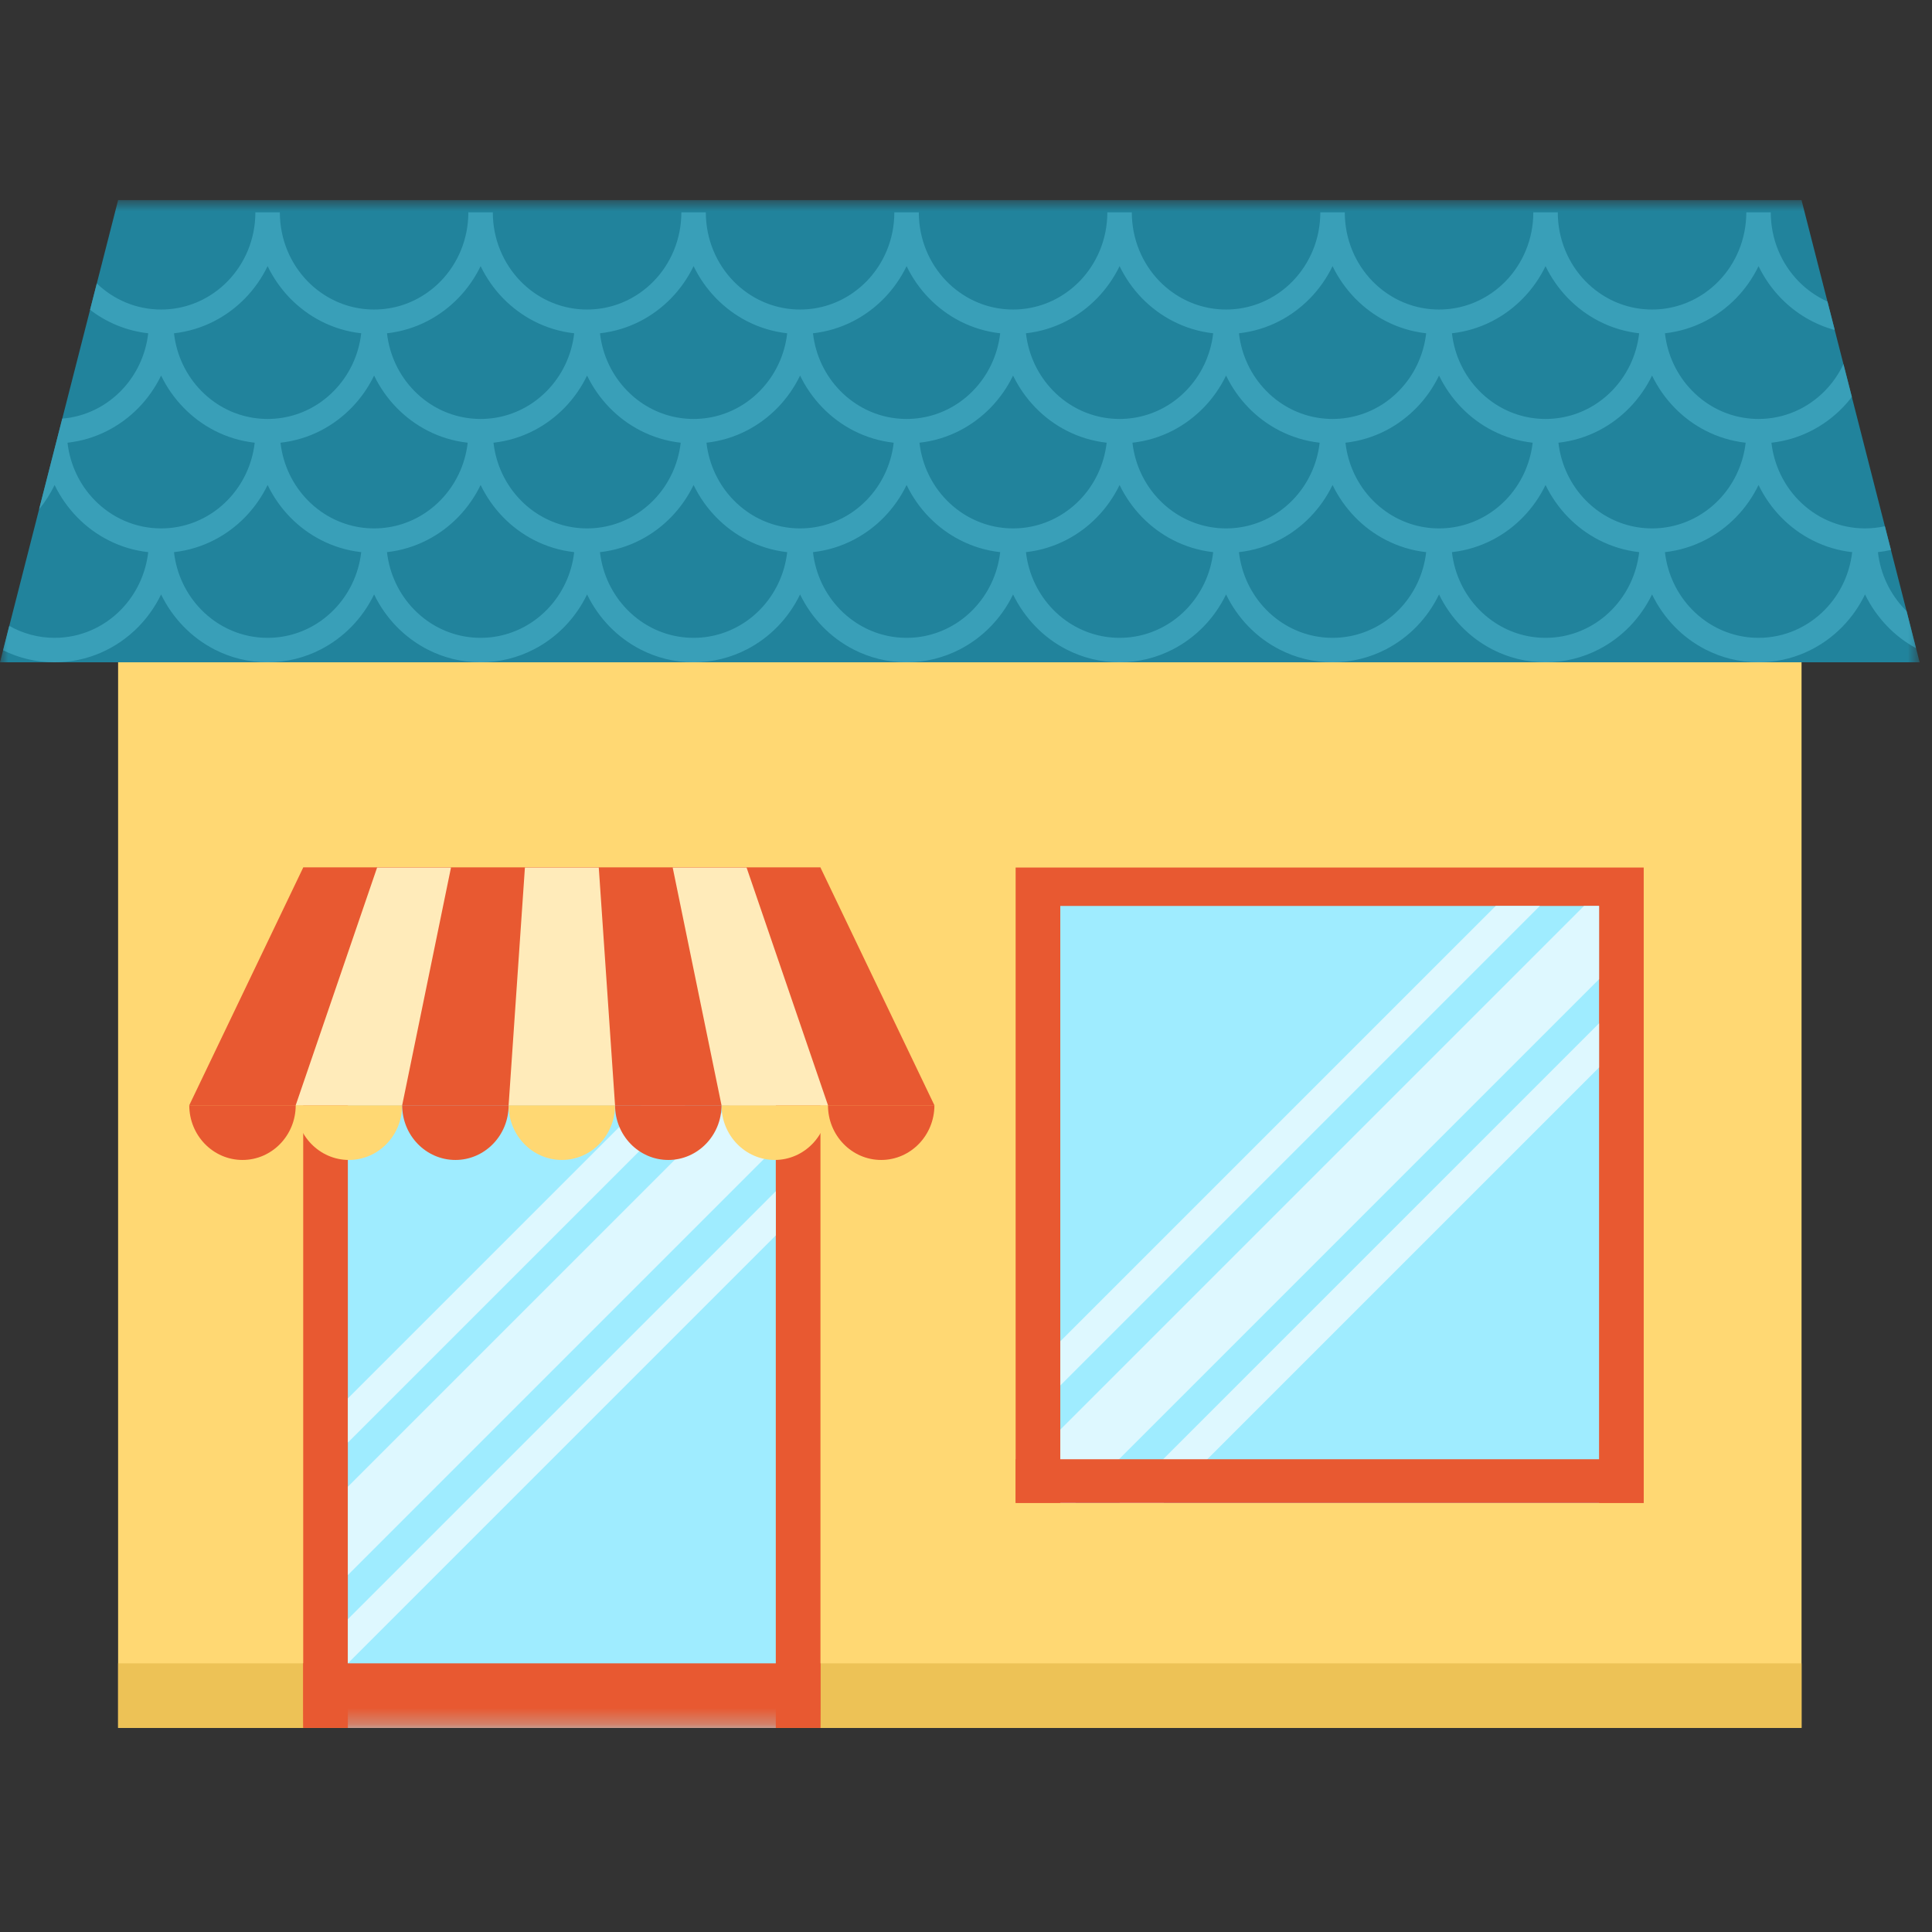 <?xml version="1.0" encoding="UTF-8"?>
<svg width="120px" height="120px" viewBox="0 0 120 120" version="1.1" xmlns="http://www.w3.org/2000/svg" xmlns:xlink="http://www.w3.org/1999/xlink">
    <rect x="0" y="0" width="120" height="120" fill="#333333" stroke="none"/>
    <!-- Generator: Sketch 48.2 (47327) - http://www.bohemiancoding.com/sketch -->
    <title>Shop</title>
    <desc>Created with Sketch.</desc>
    <defs>
        <polygon id="path-1" points="0 95.714 119.233 95.714 119.233 0.821 0 0.821"></polygon>
    </defs>
    <g id="建筑" stroke="none" stroke-width="1" fill="none" fill-rule="evenodd">
        <g id="Shop">
            <g id="Page-1" transform="translate(0, 11)">
                <polygon id="Fill-1" fill="#FFD873" points="7.336 96.321 111.897 96.321 111.897 7.928 7.336 7.928"></polygon>
                <polygon id="Fill-2" fill="#EDC256" points="7.336 96.321 111.897 96.321 111.897 92.313 7.336 92.313"></polygon>
                <polygon id="Fill-3" fill="#E85931" points="18.833 96.321 50.96 96.321 50.96 42.884 18.833 42.884"></polygon>
                <polygon id="Fill-4" fill="#9FECFF" points="21.606 96.321 48.186 96.321 48.186 45.271 21.606 45.271"></polygon>
                <polygon id="Fill-5" fill="#DEF8FF" points="21.607 78.601 48.187 52.021 48.187 49.279 21.607 75.859"></polygon>
                <polygon id="Fill-6" fill="#DEF8FF" points="21.607 86.827 48.187 60.247 48.187 54.763 21.607 81.343"></polygon>
                <polygon id="Fill-7" fill="#DEF8FF" points="21.607 92.312 48.187 65.732 48.187 62.99 21.607 89.57"></polygon>
                <polygon id="Fill-8" fill="#E85931" points="11.755 57.649 58.037 57.649 50.961 42.885 18.832 42.885"></polygon>
                <g id="Group-37" transform="translate(0, 0.607)">
                    <path d="M18.367,57.043 C18.367,58.918 19.847,60.44 21.673,60.44 C23.499,60.44 24.979,58.918 24.979,57.043 L18.367,57.043 Z" id="Fill-9" fill="#FFD873"></path>
                    <path d="M31.591,57.043 C31.591,58.918 33.071,60.44 34.897,60.44 C36.723,60.44 38.201,58.918 38.201,57.043 L31.591,57.043 Z" id="Fill-11" fill="#FFD873"></path>
                    <path d="M44.814,57.043 C44.814,58.918 46.295,60.44 48.12,60.44 C49.945,60.44 51.425,58.918 51.425,57.043 L44.814,57.043 Z" id="Fill-13" fill="#FFD873"></path>
                    <path d="M18.367,57.043 C18.367,58.918 16.887,60.44 15.062,60.44 C13.236,60.44 11.756,58.918 11.756,57.043 L18.367,57.043 Z" id="Fill-15" fill="#E85931"></path>
                    <path d="M31.591,57.043 C31.591,58.918 30.111,60.44 28.286,60.44 C26.46,60.44 24.98,58.918 24.98,57.043 L31.591,57.043 Z" id="Fill-17" fill="#E85931"></path>
                    <path d="M44.814,57.043 C44.814,58.918 43.334,60.44 41.508,60.44 C39.683,60.44 38.203,58.918 38.203,57.043 L44.814,57.043 Z" id="Fill-19" fill="#E85931"></path>
                    <path d="M58.038,57.043 C58.038,58.918 56.558,60.44 54.732,60.44 C52.907,60.44 51.427,58.918 51.427,57.043 L58.038,57.043 Z" id="Fill-21" fill="#E85931"></path>
                    <polygon id="Fill-23" fill="#FFEBBA" points="31.591 57.043 38.201 57.043 37.191 42.278 32.603 42.278"></polygon>
                    <polygon id="Fill-25" fill="#FFEBBA" points="23.422 42.278 28.012 42.278 24.98 57.042 18.367 57.042"></polygon>
                    <polygon id="Fill-27" fill="#FFEBBA" points="46.371 42.278 41.782 42.278 44.814 57.042 51.427 57.042"></polygon>
                    <mask id="mask-2" fill="white">
                        <use xlink:href="#path-1"></use>
                    </mask>
                    <g id="Clip-30"></g>
                    <polygon id="Fill-29" fill="#E85931" mask="url(#mask-2)" points="18.833 95.714 50.961 95.714 50.961 91.706 18.833 91.706"></polygon>
                    <polygon id="Fill-31" fill="#E85931" mask="url(#mask-2)" points="63.083 81.74 102.094 81.74 102.094 42.277 63.083 42.277"></polygon>
                    <polygon id="Fill-32" fill="#9FECFF" mask="url(#mask-2)" points="65.857 81.74 99.32 81.74 99.32 44.663 65.857 44.663"></polygon>
                    <path d="M84.427,58.62 L84.427,64.105 L66.791,81.74 L65.857,81.74 L65.857,77.19 L84.427,58.62 Z M84.427,53.136 L84.427,55.879 L65.857,74.448 L65.857,71.706 L84.427,53.136 Z M72.277,81.74 L84.427,69.589 L84.427,66.848 L69.534,81.74 L72.277,81.74 Z M84.427,55.879 L84.427,53.136 L92.901,44.663 L95.643,44.663 L84.427,55.879 Z M84.427,64.105 L84.427,58.62 L98.385,44.663 L99.32,44.663 L99.32,49.212 L84.427,64.105 Z M84.427,69.589 L99.32,54.696 L99.32,51.953 L84.427,66.848 L84.427,69.589 Z" id="Fill-33" fill="#DEF8FF" mask="url(#mask-2)"></path>
                    <polygon id="Fill-34" fill="#E85931" mask="url(#mask-2)" points="63.083 81.74 102.094 81.74 102.094 79.029 63.083 79.029"></polygon>
                    <polygon id="Fill-35" fill="#21839C" mask="url(#mask-2)" points="7.336 0.822 111.896 0.822 119.233 29.529 -0 29.529"></polygon>
                    <path d="M10.006,25.314 C9.649,26.055 9.176,26.728 8.612,27.308 C7.276,28.68 5.43,29.53 3.393,29.53 C2.246,29.53 1.16,29.261 0.19,28.781 L0.577,27.268 C1.412,27.74 2.372,28.01 3.393,28.01 C5.006,28.01 6.469,27.337 7.526,26.25 C8.434,25.315 9.047,24.074 9.206,22.688 C7.486,22.497 5.944,21.701 4.786,20.51 C4.222,19.93 3.749,19.258 3.392,18.517 C3.129,19.061 2.804,19.568 2.427,20.028 L3.867,14.395 C5.292,14.277 6.573,13.635 7.526,12.655 C8.434,11.723 9.047,10.481 9.206,9.094 C7.862,8.945 6.624,8.425 5.594,7.635 L6.013,5.998 C7.059,7.004 8.462,7.618 10.006,7.618 L10.006,11.72 C9.649,12.461 9.176,13.134 8.612,13.714 C7.454,14.904 5.912,15.701 4.192,15.891 C4.352,17.278 4.963,18.52 5.872,19.453 C6.93,20.54 8.392,21.213 10.006,21.213 L10.006,25.314 Z M10.006,7.618 C11.234,7.618 12.373,7.23 13.313,6.565 L13.313,8.337 C12.544,8.733 11.7,8.995 10.807,9.094 C10.966,10.481 11.577,11.723 12.487,12.655 C12.742,12.917 13.017,13.153 13.313,13.363 L13.313,15.133 C12.603,14.767 11.957,14.285 11.402,13.713 C10.837,13.134 10.363,12.461 10.006,11.72 L10.006,7.618 Z M13.313,28.727 C12.603,28.36 11.957,27.88 11.402,27.308 C10.837,26.728 10.363,26.055 10.006,25.314 L10.006,21.213 C11.234,21.213 12.373,20.824 13.313,20.16 L13.313,21.93 C12.544,22.327 11.7,22.588 10.807,22.688 C10.966,24.074 11.577,25.315 12.487,26.25 C12.742,26.51 13.017,26.747 13.313,26.957 L13.313,28.727 Z M16.622,14.415 L16.622,18.517 C16.263,19.258 15.79,19.93 15.227,20.51 C14.67,21.083 14.024,21.564 13.313,21.93 L13.313,20.16 C13.61,19.951 13.887,19.714 14.14,19.453 C15.049,18.52 15.662,17.278 15.82,15.891 C14.927,15.791 14.083,15.53 13.313,15.133 L13.313,13.363 C14.254,14.027 15.393,14.415 16.622,14.415 Z M13.313,6.565 C13.61,6.357 13.887,6.12 14.14,5.86 C15.203,4.768 15.862,3.254 15.862,1.581 L16.622,1.581 L16.622,4.924 C16.263,5.664 15.79,6.337 15.227,6.917 C14.67,7.488 14.024,7.97 13.313,8.337 L13.313,6.565 Z M16.622,29.53 C15.432,29.53 14.309,29.241 13.313,28.727 L13.313,26.957 C14.254,27.621 15.393,28.01 16.622,28.01 L16.622,29.53 Z M19.929,13.363 L19.929,15.134 C19.159,15.53 18.314,15.791 17.422,15.891 C17.58,17.278 18.192,18.52 19.102,19.453 C19.354,19.714 19.632,19.951 19.929,20.16 L19.929,21.93 C19.217,21.564 18.572,21.083 18.014,20.51 C17.452,19.93 16.979,19.258 16.622,18.517 L16.622,14.415 C17.849,14.415 18.989,14.027 19.929,13.363 Z M16.622,1.581 L17.382,1.581 C17.382,3.254 18.039,4.768 19.102,5.86 C19.354,6.12 19.632,6.357 19.929,6.565 L19.929,8.337 C19.217,7.97 18.572,7.488 18.014,6.917 C17.452,6.337 16.979,5.664 16.622,4.924 L16.622,1.581 Z M19.929,28.727 C18.933,29.241 17.81,29.53 16.622,29.53 L16.622,28.01 C17.849,28.01 18.989,27.621 19.929,26.957 L19.929,28.727 Z M19.929,6.565 C20.869,7.23 22.007,7.618 23.236,7.618 L23.236,11.72 C22.879,12.461 22.406,13.134 21.842,13.713 C21.284,14.285 20.639,14.767 19.929,15.134 L19.929,13.363 C20.224,13.153 20.502,12.917 20.754,12.655 C21.664,11.723 22.277,10.481 22.436,9.094 C21.543,8.995 20.697,8.733 19.929,8.337 L19.929,6.565 Z M23.236,25.314 C22.879,26.055 22.406,26.728 21.842,27.308 C21.284,27.88 20.639,28.36 19.929,28.727 L19.929,26.957 C20.224,26.747 20.502,26.51 20.754,26.25 C21.664,25.315 22.277,24.074 22.436,22.688 C21.543,22.588 20.697,22.327 19.929,21.93 L19.929,20.16 C20.869,20.823 22.007,21.213 23.236,21.213 L23.236,25.314 Z M23.236,7.618 C24.464,7.618 25.603,7.23 26.543,6.565 L26.543,8.337 C25.774,8.733 24.929,8.995 24.037,9.094 C24.196,10.481 24.807,11.723 25.716,12.655 C25.97,12.917 26.247,13.153 26.543,13.363 L26.543,15.134 C25.833,14.767 25.187,14.285 24.63,13.713 C24.066,13.134 23.594,12.461 23.236,11.72 L23.236,7.618 Z M26.543,28.727 C25.833,28.36 25.187,27.88 24.63,27.308 C24.066,26.728 23.594,26.055 23.236,25.314 L23.236,21.213 C24.464,21.213 25.603,20.823 26.543,20.16 L26.543,21.93 C25.774,22.327 24.929,22.588 24.037,22.688 C24.196,24.074 24.807,25.315 25.716,26.25 C25.97,26.51 26.247,26.747 26.543,26.957 L26.543,28.727 Z M29.852,14.415 L29.852,18.517 C29.493,19.258 29.022,19.93 28.457,20.51 C27.9,21.083 27.253,21.564 26.543,21.93 L26.543,20.16 C26.839,19.951 27.117,19.714 27.37,19.453 C28.279,18.52 28.892,17.278 29.05,15.891 C28.157,15.791 27.312,15.53 26.543,15.134 L26.543,13.363 C27.483,14.027 28.623,14.415 29.852,14.415 Z M26.543,6.565 C26.839,6.357 27.117,6.12 27.37,5.86 C28.433,4.768 29.09,3.254 29.09,1.581 L29.852,1.581 L29.852,4.924 C29.493,5.664 29.022,6.337 28.457,6.917 C27.9,7.488 27.253,7.97 26.543,8.337 L26.543,6.565 Z M29.852,29.53 C28.662,29.53 27.537,29.241 26.543,28.727 L26.543,26.957 C27.483,27.621 28.623,28.01 29.852,28.01 L29.852,29.53 Z M33.157,13.363 L33.157,15.134 C32.389,15.53 31.543,15.791 30.652,15.891 C30.81,17.278 31.422,18.52 32.332,19.453 C32.584,19.714 32.862,19.951 33.157,20.16 L33.157,21.93 C32.446,21.564 31.802,21.083 31.244,20.51 C30.68,19.93 30.209,19.258 29.852,18.517 L29.852,14.415 C31.077,14.415 32.217,14.027 33.157,13.363 Z M29.852,1.581 L30.61,1.581 C30.61,3.254 31.269,4.768 32.332,5.86 C32.584,6.12 32.862,6.357 33.157,6.565 L33.157,8.337 C32.446,7.97 31.802,7.488 31.244,6.917 C30.68,6.337 30.209,5.664 29.852,4.924 L29.852,1.581 Z M33.157,28.727 C32.162,29.241 31.04,29.53 29.852,29.53 L29.852,28.01 C31.077,28.01 32.217,27.621 33.157,26.957 L33.157,28.727 Z M33.157,6.565 C34.099,7.23 35.237,7.618 36.464,7.618 L36.464,11.72 C36.107,12.461 35.634,13.134 35.072,13.713 C34.514,14.285 33.869,14.767 33.157,15.134 L33.157,13.363 C33.454,13.153 33.73,12.917 33.984,12.655 C34.893,11.723 35.506,10.481 35.664,9.094 C34.772,8.995 33.927,8.733 33.157,8.337 L33.157,6.565 Z M36.464,25.314 C36.107,26.055 35.634,26.728 35.072,27.308 C34.514,27.88 33.869,28.361 33.157,28.727 L33.157,26.957 C33.454,26.747 33.73,26.51 33.984,26.25 C34.893,25.315 35.506,24.074 35.664,22.688 C34.772,22.588 33.927,22.327 33.157,21.93 L33.157,20.16 C34.099,20.823 35.237,21.213 36.464,21.213 L36.464,25.314 Z M36.464,7.618 C37.693,7.618 38.832,7.23 39.773,6.565 L39.773,8.337 C39.004,8.733 38.159,8.995 37.266,9.094 C37.423,10.481 38.037,11.723 38.946,12.655 C39.2,12.917 39.476,13.154 39.773,13.363 L39.773,15.133 C39.062,14.767 38.416,14.285 37.859,13.713 C37.296,13.134 36.823,12.461 36.464,11.72 L36.464,7.618 Z M39.773,28.727 C39.062,28.36 38.417,27.88 37.859,27.308 C37.296,26.728 36.823,26.055 36.464,25.314 L36.464,21.213 C37.693,21.213 38.832,20.823 39.773,20.16 L39.773,21.93 C39.004,22.327 38.159,22.588 37.266,22.688 C37.423,24.074 38.037,25.315 38.946,26.25 C39.2,26.511 39.476,26.747 39.773,26.957 L39.773,28.727 Z M43.08,14.415 L43.08,18.517 C42.722,19.258 42.25,19.93 41.686,20.51 C41.129,21.083 40.484,21.564 39.773,21.93 L39.773,20.16 C40.069,19.95 40.346,19.714 40.6,19.453 C41.509,18.52 42.12,17.278 42.28,15.891 C41.386,15.791 40.542,15.53 39.773,15.133 L39.773,13.363 C40.713,14.027 41.853,14.415 43.08,14.415 Z M39.773,6.565 C40.069,6.357 40.346,6.12 40.6,5.86 C41.663,4.768 42.32,3.254 42.32,1.581 L43.08,1.581 L43.08,4.924 C42.722,5.664 42.25,6.337 41.686,6.917 C41.129,7.488 40.484,7.97 39.773,8.337 L39.773,6.565 Z M43.08,29.53 C41.892,29.53 40.767,29.241 39.773,28.727 L39.773,26.957 C40.713,27.621 41.853,28.01 43.08,28.01 L43.08,29.53 Z M46.387,13.363 L46.387,15.134 C45.619,15.53 44.773,15.791 43.88,15.891 C44.039,17.278 44.65,18.52 45.56,19.453 C45.814,19.714 46.09,19.951 46.387,20.16 L46.387,21.93 C45.676,21.564 45.032,21.083 44.474,20.51 C43.91,19.93 43.437,19.258 43.08,18.517 L43.08,14.415 C44.307,14.415 45.447,14.027 46.387,13.363 Z M43.08,1.581 L43.84,1.581 C43.84,3.254 44.499,4.768 45.56,5.86 C45.814,6.12 46.09,6.357 46.387,6.565 L46.387,8.337 C45.676,7.97 45.032,7.488 44.474,6.917 C43.91,6.337 43.437,5.664 43.08,4.924 L43.08,1.581 Z M46.387,28.727 C45.393,29.241 44.269,29.53 43.08,29.53 L43.08,28.01 C44.307,28.01 45.447,27.621 46.387,26.957 L46.387,28.727 Z M46.387,6.565 C47.327,7.23 48.467,7.618 49.694,7.618 L49.694,11.72 C49.337,12.461 48.864,13.134 48.3,13.714 C47.744,14.285 47.099,14.767 46.387,15.134 L46.387,13.363 C46.684,13.153 46.96,12.917 47.214,12.655 C48.123,11.723 48.736,10.481 48.894,9.094 C48.002,8.995 47.156,8.733 46.387,8.337 L46.387,6.565 Z M49.694,25.314 C49.337,26.055 48.864,26.728 48.3,27.308 C47.744,27.88 47.099,28.36 46.387,28.727 L46.387,26.957 C46.684,26.747 46.96,26.511 47.214,26.25 C48.123,25.315 48.736,24.074 48.894,22.688 C48.002,22.588 47.156,22.327 46.387,21.93 L46.387,20.16 C47.327,20.823 48.467,21.213 49.694,21.213 L49.694,25.314 Z M49.694,7.618 C50.923,7.618 52.062,7.23 53.002,6.565 L53.002,8.337 C52.233,8.733 51.387,8.995 50.496,9.094 C50.653,10.481 51.266,11.723 52.176,12.655 C52.429,12.917 52.706,13.153 53.002,13.361 L53.002,15.133 C52.292,14.767 51.644,14.285 51.089,13.713 C50.526,13.134 50.053,12.461 49.694,11.72 L49.694,7.618 Z M53.002,28.727 C52.292,28.36 51.644,27.88 51.089,27.308 C50.526,26.728 50.053,26.055 49.694,25.314 L49.694,21.213 C50.923,21.213 52.062,20.824 53.002,20.16 L53.002,21.93 C52.233,22.327 51.387,22.588 50.496,22.688 C50.653,24.074 51.266,25.315 52.176,26.25 C52.429,26.51 52.706,26.747 53.002,26.955 L53.002,28.727 Z M56.31,14.415 L56.31,18.518 C55.952,19.258 55.479,19.931 54.916,20.51 C54.359,21.083 53.713,21.564 53.002,21.93 L53.002,20.16 C53.297,19.951 53.574,19.714 53.829,19.453 C54.737,18.52 55.35,17.278 55.509,15.891 C54.616,15.791 53.77,15.53 53.002,15.133 L53.002,13.361 C53.942,14.027 55.082,14.415 56.31,14.415 Z M53.002,6.565 C53.297,6.357 53.574,6.12 53.829,5.86 C54.892,4.768 55.549,3.254 55.549,1.581 L56.31,1.581 L56.31,4.924 C55.952,5.665 55.479,6.337 54.916,6.917 C54.359,7.488 53.713,7.97 53.002,8.337 L53.002,6.565 Z M56.31,29.53 C55.12,29.53 53.996,29.241 53.002,28.727 L53.002,26.955 C53.942,27.621 55.082,28.01 56.31,28.01 L56.31,29.53 Z M59.617,13.363 L59.617,15.134 C58.847,15.53 58.002,15.793 57.11,15.891 C57.267,17.278 57.88,18.52 58.789,19.453 C59.043,19.714 59.32,19.951 59.617,20.16 L59.617,21.93 C58.904,21.564 58.26,21.083 57.703,20.51 C57.139,19.93 56.667,19.258 56.31,18.517 L56.31,18.518 L56.31,14.415 C57.537,14.415 58.676,14.027 59.617,13.363 Z M56.31,1.581 L57.069,1.581 C57.069,3.254 57.726,4.768 58.789,5.86 C59.043,6.12 59.32,6.357 59.617,6.565 L59.617,8.337 C58.904,7.97 58.26,7.488 57.703,6.917 C57.139,6.337 56.667,5.664 56.31,4.924 L56.31,1.581 Z M59.617,28.727 C58.622,29.241 57.499,29.53 56.31,29.53 L56.31,28.01 C57.537,28.01 58.676,27.621 59.617,26.957 L59.617,28.727 Z M59.617,6.565 C60.557,7.23 61.696,7.618 62.923,7.618 L62.923,11.721 C62.566,12.461 62.093,13.134 61.529,13.714 C60.973,14.285 60.327,14.767 59.617,15.134 L59.617,13.363 C59.913,13.154 60.19,12.917 60.443,12.655 C61.353,11.723 61.964,10.481 62.123,9.094 C61.23,8.995 60.386,8.733 59.617,8.337 L59.617,6.565 Z M62.923,25.314 C62.566,26.057 62.093,26.728 61.529,27.308 C60.973,27.88 60.327,28.361 59.617,28.727 L59.617,26.957 C59.913,26.747 60.19,26.511 60.443,26.25 C61.353,25.315 61.964,24.075 62.123,22.688 C61.23,22.59 60.386,22.327 59.617,21.93 L59.617,20.16 C60.557,20.824 61.696,21.213 62.923,21.213 L62.923,25.314 Z M62.923,7.618 C64.15,7.618 65.29,7.23 66.23,6.565 L66.23,8.337 C65.462,8.733 64.617,8.995 63.724,9.094 C63.883,10.481 64.496,11.723 65.404,12.655 C65.657,12.917 65.933,13.153 66.23,13.363 L66.23,15.133 C65.519,14.767 64.874,14.285 64.319,13.714 C63.754,13.134 63.282,12.461 62.923,11.72 L62.923,11.721 L62.923,7.618 Z M66.23,28.727 C65.519,28.361 64.874,27.88 64.319,27.308 C63.754,26.728 63.282,26.055 62.923,25.314 L62.923,21.213 C64.15,21.213 65.29,20.824 66.23,20.16 L66.23,21.93 C65.462,22.327 64.617,22.588 63.724,22.688 C63.883,24.075 64.496,25.315 65.404,26.25 C65.657,26.51 65.933,26.747 66.23,26.957 L66.23,28.727 Z M69.539,14.415 L69.539,18.518 C69.18,19.258 68.707,19.93 68.143,20.51 C67.587,21.083 66.942,21.564 66.23,21.93 L66.23,20.16 C66.527,19.951 66.804,19.714 67.059,19.453 C67.967,18.52 68.579,17.278 68.737,15.891 C67.844,15.791 67,15.528 66.23,15.133 L66.23,13.363 C67.172,14.027 68.31,14.415 69.539,14.415 Z M66.23,6.565 C66.527,6.357 66.804,6.12 67.059,5.86 C68.12,4.768 68.779,3.254 68.779,1.581 L69.539,1.581 L69.539,4.924 C69.18,5.664 68.707,6.337 68.143,6.917 C67.587,7.488 66.942,7.97 66.23,8.337 L66.23,6.565 Z M69.539,29.53 C68.349,29.53 67.226,29.241 66.23,28.727 L66.23,26.957 C67.172,27.621 68.31,28.01 69.539,28.01 L69.539,29.53 Z M72.846,13.363 L72.846,15.134 C72.077,15.53 71.232,15.791 70.339,15.891 C70.497,17.278 71.109,18.52 72.019,19.453 C72.272,19.714 72.549,19.95 72.846,20.16 L72.846,21.93 C72.134,21.564 71.489,21.083 70.932,20.51 C70.369,19.93 69.896,19.258 69.539,18.517 L69.539,18.518 L69.539,14.415 C70.766,14.415 71.904,14.027 72.846,13.363 Z M69.539,1.581 L70.299,1.581 C70.299,3.254 70.956,4.768 72.019,5.86 C72.272,6.12 72.549,6.357 72.846,6.565 L72.846,8.335 C72.134,7.97 71.489,7.488 70.932,6.917 C70.369,6.337 69.896,5.664 69.539,4.924 L69.539,1.581 Z M72.846,28.727 C71.85,29.241 70.727,29.53 69.539,29.53 L69.539,28.01 C70.766,28.01 71.904,27.621 72.846,26.957 L72.846,28.727 Z M72.846,6.565 C73.786,7.23 74.926,7.618 76.153,7.618 L76.153,11.72 C75.796,12.461 75.323,13.134 74.759,13.713 C74.202,14.285 73.556,14.767 72.846,15.134 L72.846,13.363 C73.142,13.154 73.419,12.917 73.672,12.655 C74.582,11.723 75.194,10.481 75.353,9.094 C74.459,8.995 73.613,8.733 72.846,8.335 L72.846,6.565 Z M76.153,25.314 C75.796,26.055 75.323,26.728 74.759,27.308 C74.202,27.88 73.556,28.361 72.846,28.727 L72.846,26.957 C73.142,26.747 73.419,26.511 73.672,26.25 C74.582,25.315 75.194,24.074 75.353,22.688 C74.459,22.588 73.613,22.325 72.846,21.93 L72.846,20.16 C73.786,20.823 74.926,21.213 76.153,21.213 L76.153,25.314 Z M76.153,7.618 C77.38,7.618 78.52,7.23 79.46,6.565 L79.46,8.337 C78.692,8.733 77.847,8.995 76.953,9.094 C77.112,10.481 77.724,11.723 78.633,12.655 C78.886,12.917 79.163,13.154 79.46,13.363 L79.46,15.133 C78.749,14.767 78.103,14.285 77.547,13.714 C76.983,13.134 76.512,12.461 76.153,11.72 L76.153,7.618 Z M79.46,28.727 C78.749,28.361 78.103,27.88 77.547,27.308 C76.983,26.728 76.512,26.055 76.153,25.314 L76.153,21.213 C77.38,21.213 78.52,20.824 79.46,20.16 L79.46,21.93 C78.692,22.327 77.847,22.588 76.953,22.688 C77.112,24.074 77.724,25.315 78.633,26.25 C78.886,26.511 79.163,26.747 79.46,26.957 L79.46,28.727 Z M82.767,14.415 L82.767,18.517 C82.41,19.258 81.937,19.93 81.373,20.51 C80.816,21.083 80.172,21.564 79.46,21.93 L79.46,20.16 C79.757,19.951 80.033,19.714 80.287,19.453 C81.196,18.52 81.809,17.278 81.967,15.891 C81.074,15.791 80.229,15.528 79.46,15.133 L79.46,13.363 C80.4,14.027 81.54,14.415 82.767,14.415 Z M79.46,6.565 C79.757,6.357 80.033,6.12 80.287,5.86 C81.35,4.768 82.007,3.254 82.007,1.581 L82.767,1.581 L82.767,4.924 C82.41,5.664 81.937,6.337 81.373,6.917 C80.816,7.488 80.172,7.97 79.46,8.337 L79.46,6.565 Z M82.767,29.53 C81.579,29.53 80.454,29.241 79.46,28.727 L79.46,26.957 C80.4,27.621 81.54,28.01 82.767,28.01 L82.767,29.53 Z M86.076,13.363 L86.076,15.134 C85.306,15.53 84.462,15.791 83.569,15.891 C83.726,17.278 84.339,18.52 85.247,19.453 C85.502,19.714 85.779,19.951 86.076,20.16 L86.076,21.93 C85.363,21.564 84.719,21.083 84.162,20.51 C83.599,19.93 83.126,19.258 82.767,18.517 L82.767,14.415 C83.994,14.415 85.134,14.027 86.076,13.363 Z M82.767,1.581 L83.527,1.581 C83.527,3.254 84.184,4.768 85.247,5.86 C85.502,6.12 85.779,6.357 86.076,6.565 L86.076,8.337 C85.363,7.97 84.719,7.488 84.162,6.917 C83.599,6.337 83.126,5.664 82.767,4.924 L82.767,1.581 Z M86.076,28.727 C85.08,29.241 83.957,29.53 82.767,29.53 L82.767,28.01 C83.994,28.01 85.134,27.621 86.076,26.957 L86.076,28.727 Z M86.076,6.565 C87.014,7.23 88.154,7.618 89.382,7.618 L89.382,11.72 C89.024,12.461 88.552,13.134 87.989,13.713 C87.432,14.285 86.786,14.767 86.076,15.134 L86.076,13.363 C86.372,13.154 86.649,12.917 86.902,12.655 C87.812,11.723 88.423,10.481 88.582,9.094 C87.689,8.995 86.843,8.733 86.076,8.337 L86.076,6.565 Z M89.382,25.314 C89.024,26.055 88.552,26.728 87.989,27.308 C87.432,27.88 86.786,28.36 86.076,28.727 L86.076,26.957 C86.372,26.747 86.649,26.511 86.902,26.25 C87.812,25.315 88.423,24.074 88.582,22.688 C87.689,22.588 86.843,22.327 86.076,21.93 L86.076,20.16 C87.014,20.823 88.154,21.213 89.382,21.213 L89.382,25.314 Z M89.382,7.618 C90.61,7.618 91.749,7.23 92.689,6.565 L92.689,8.337 C91.922,8.733 91.076,8.995 90.183,9.094 C90.342,10.481 90.953,11.723 91.863,12.655 C92.116,12.917 92.393,13.153 92.689,13.361 L92.689,15.133 C91.977,14.767 91.333,14.285 90.777,13.713 C90.213,13.134 89.739,12.461 89.382,11.72 L89.382,7.618 Z M92.689,28.727 C91.977,28.36 91.333,27.88 90.777,27.308 C90.213,26.728 89.739,26.055 89.382,25.314 L89.382,21.213 C90.61,21.213 91.749,20.823 92.689,20.16 L92.689,21.93 C91.922,22.327 91.076,22.588 90.183,22.688 C90.342,24.074 90.953,25.315 91.863,26.25 C92.116,26.51 92.393,26.747 92.689,26.955 L92.689,28.727 Z M95.996,14.415 L95.996,18.517 C95.639,19.258 95.166,19.93 94.602,20.51 C94.046,21.083 93.4,21.564 92.689,21.93 L92.689,20.16 C92.986,19.951 93.263,19.714 93.517,19.453 C94.426,18.52 95.037,17.278 95.196,15.891 C94.303,15.791 93.459,15.53 92.689,15.133 L92.689,13.361 C93.63,14.027 94.769,14.415 95.996,14.415 Z M92.689,6.565 C92.986,6.357 93.263,6.12 93.517,5.86 C94.58,4.768 95.237,3.254 95.237,1.581 L95.996,1.581 L95.996,4.924 C95.639,5.664 95.166,6.337 94.602,6.917 C94.046,7.488 93.4,7.97 92.689,8.337 L92.689,6.565 Z M95.996,29.53 C94.807,29.53 93.684,29.241 92.689,28.727 L92.689,26.955 C93.63,27.621 94.769,28.01 95.996,28.01 L95.996,29.53 Z M99.304,13.363 L99.304,15.134 C98.536,15.53 97.69,15.791 96.797,15.891 C96.956,17.278 97.569,18.52 98.477,19.453 C98.732,19.714 99.007,19.951 99.304,20.16 L99.304,21.93 C98.593,21.564 97.949,21.083 97.392,20.51 C96.827,19.93 96.354,19.258 95.996,18.517 L95.996,14.415 C97.224,14.415 98.364,14.027 99.304,13.363 Z M95.996,1.581 L96.757,1.581 C96.757,3.254 97.414,4.768 98.477,5.86 C98.732,6.12 99.007,6.357 99.304,6.565 L99.304,8.335 C98.593,7.968 97.949,7.488 97.392,6.917 C96.827,6.337 96.354,5.664 95.996,4.924 L95.996,1.581 Z M99.304,28.727 C98.31,29.241 97.186,29.53 95.996,29.53 L95.996,28.01 C97.224,28.01 98.364,27.621 99.304,26.957 L99.304,28.727 Z M99.304,6.565 C100.244,7.23 101.384,7.618 102.612,7.618 L102.612,11.72 C102.253,12.461 101.78,13.134 101.217,13.713 C100.66,14.285 100.016,14.767 99.304,15.134 L99.304,13.363 C99.602,13.154 99.877,12.917 100.13,12.655 C101.04,11.723 101.653,10.481 101.812,9.094 C100.919,8.995 100.073,8.733 99.304,8.335 L99.304,6.565 Z M102.612,25.314 C102.253,26.055 101.78,26.728 101.217,27.308 C100.66,27.88 100.016,28.36 99.304,28.727 L99.304,26.957 C99.602,26.747 99.877,26.511 100.13,26.25 C101.04,25.315 101.653,24.074 101.812,22.688 C100.919,22.588 100.073,22.325 99.304,21.93 L99.304,20.16 C100.244,20.823 101.384,21.213 102.612,21.213 L102.612,25.314 Z M105.919,28.727 C105.207,28.36 104.562,27.88 104.006,27.308 C103.442,26.728 102.969,26.055 102.612,25.314 L102.612,21.213 C103.839,21.213 104.977,20.824 105.919,20.16 L105.919,21.93 C105.15,22.327 104.306,22.588 103.412,22.688 C103.57,24.074 104.183,25.315 105.093,26.25 C105.346,26.51 105.623,26.747 105.919,26.957 L105.919,28.727 Z M105.919,8.337 C105.15,8.733 104.306,8.995 103.412,9.094 C103.57,10.481 104.183,11.723 105.093,12.655 C105.346,12.917 105.623,13.153 105.919,13.363 L105.919,15.133 C105.207,14.767 104.562,14.285 104.006,13.713 C103.442,13.134 102.969,12.461 102.612,11.72 L102.612,7.618 C103.839,7.618 104.977,7.23 105.919,6.565 L105.919,8.337 Z M109.226,29.53 C108.037,29.53 106.913,29.241 105.919,28.727 L105.919,26.957 C106.859,27.621 107.999,28.01 109.226,28.01 L109.226,29.53 Z M105.919,13.363 C106.859,14.027 107.999,14.415 109.226,14.415 L109.226,18.517 C108.869,19.258 108.396,19.93 107.832,20.51 C107.274,21.083 106.63,21.564 105.919,21.93 L105.919,20.16 C106.216,19.951 106.493,19.714 106.746,19.453 C107.654,18.52 108.267,17.278 108.426,15.891 C107.533,15.791 106.687,15.53 105.919,15.133 L105.919,13.363 Z M109.226,4.924 C108.869,5.664 108.396,6.337 107.832,6.917 C107.274,7.488 106.63,7.97 105.919,8.337 L105.919,6.565 C106.216,6.357 106.493,6.12 106.746,5.86 C107.809,4.768 108.466,3.254 108.466,1.581 L109.226,1.581 L109.226,4.924 Z M109.226,14.415 C110.84,14.415 112.302,13.743 113.36,12.655 C113.824,12.18 114.21,11.623 114.5,11.008 L115.022,13.05 C114.843,13.283 114.652,13.503 114.447,13.713 C113.289,14.904 111.746,15.701 110.027,15.891 C110.186,17.278 110.799,18.52 111.706,19.453 C112.764,20.54 114.226,21.213 115.84,21.213 C116.263,21.213 116.676,21.165 117.073,21.078 L117.449,22.551 C117.186,22.611 116.916,22.658 116.642,22.688 C116.8,24.074 117.413,25.315 118.322,26.25 C118.353,26.283 118.387,26.318 118.42,26.35 L119.009,28.654 C118.353,28.297 117.754,27.843 117.236,27.308 C116.672,26.728 116.199,26.055 115.84,25.314 C115.483,26.055 115.01,26.728 114.447,27.308 C113.112,28.68 111.266,29.53 109.226,29.53 L109.226,28.01 C110.84,28.01 112.302,27.337 113.36,26.25 C114.269,25.315 114.883,24.074 115.04,22.688 C113.322,22.497 111.779,21.701 110.62,20.51 C110.057,19.93 109.584,19.258 109.226,18.517 L109.226,14.415 Z M113.506,7.121 L113.959,8.89 C112.677,8.543 111.53,7.851 110.62,6.917 C110.057,6.337 109.584,5.664 109.226,4.924 L109.226,1.581 L109.986,1.581 C109.986,3.255 110.644,4.768 111.706,5.86 C112.22,6.387 112.832,6.818 113.506,7.121 Z" id="Fill-36" fill="#399FB8" mask="url(#mask-2)"></path>
                </g>
            </g>
        </g>
    </g>
</svg>